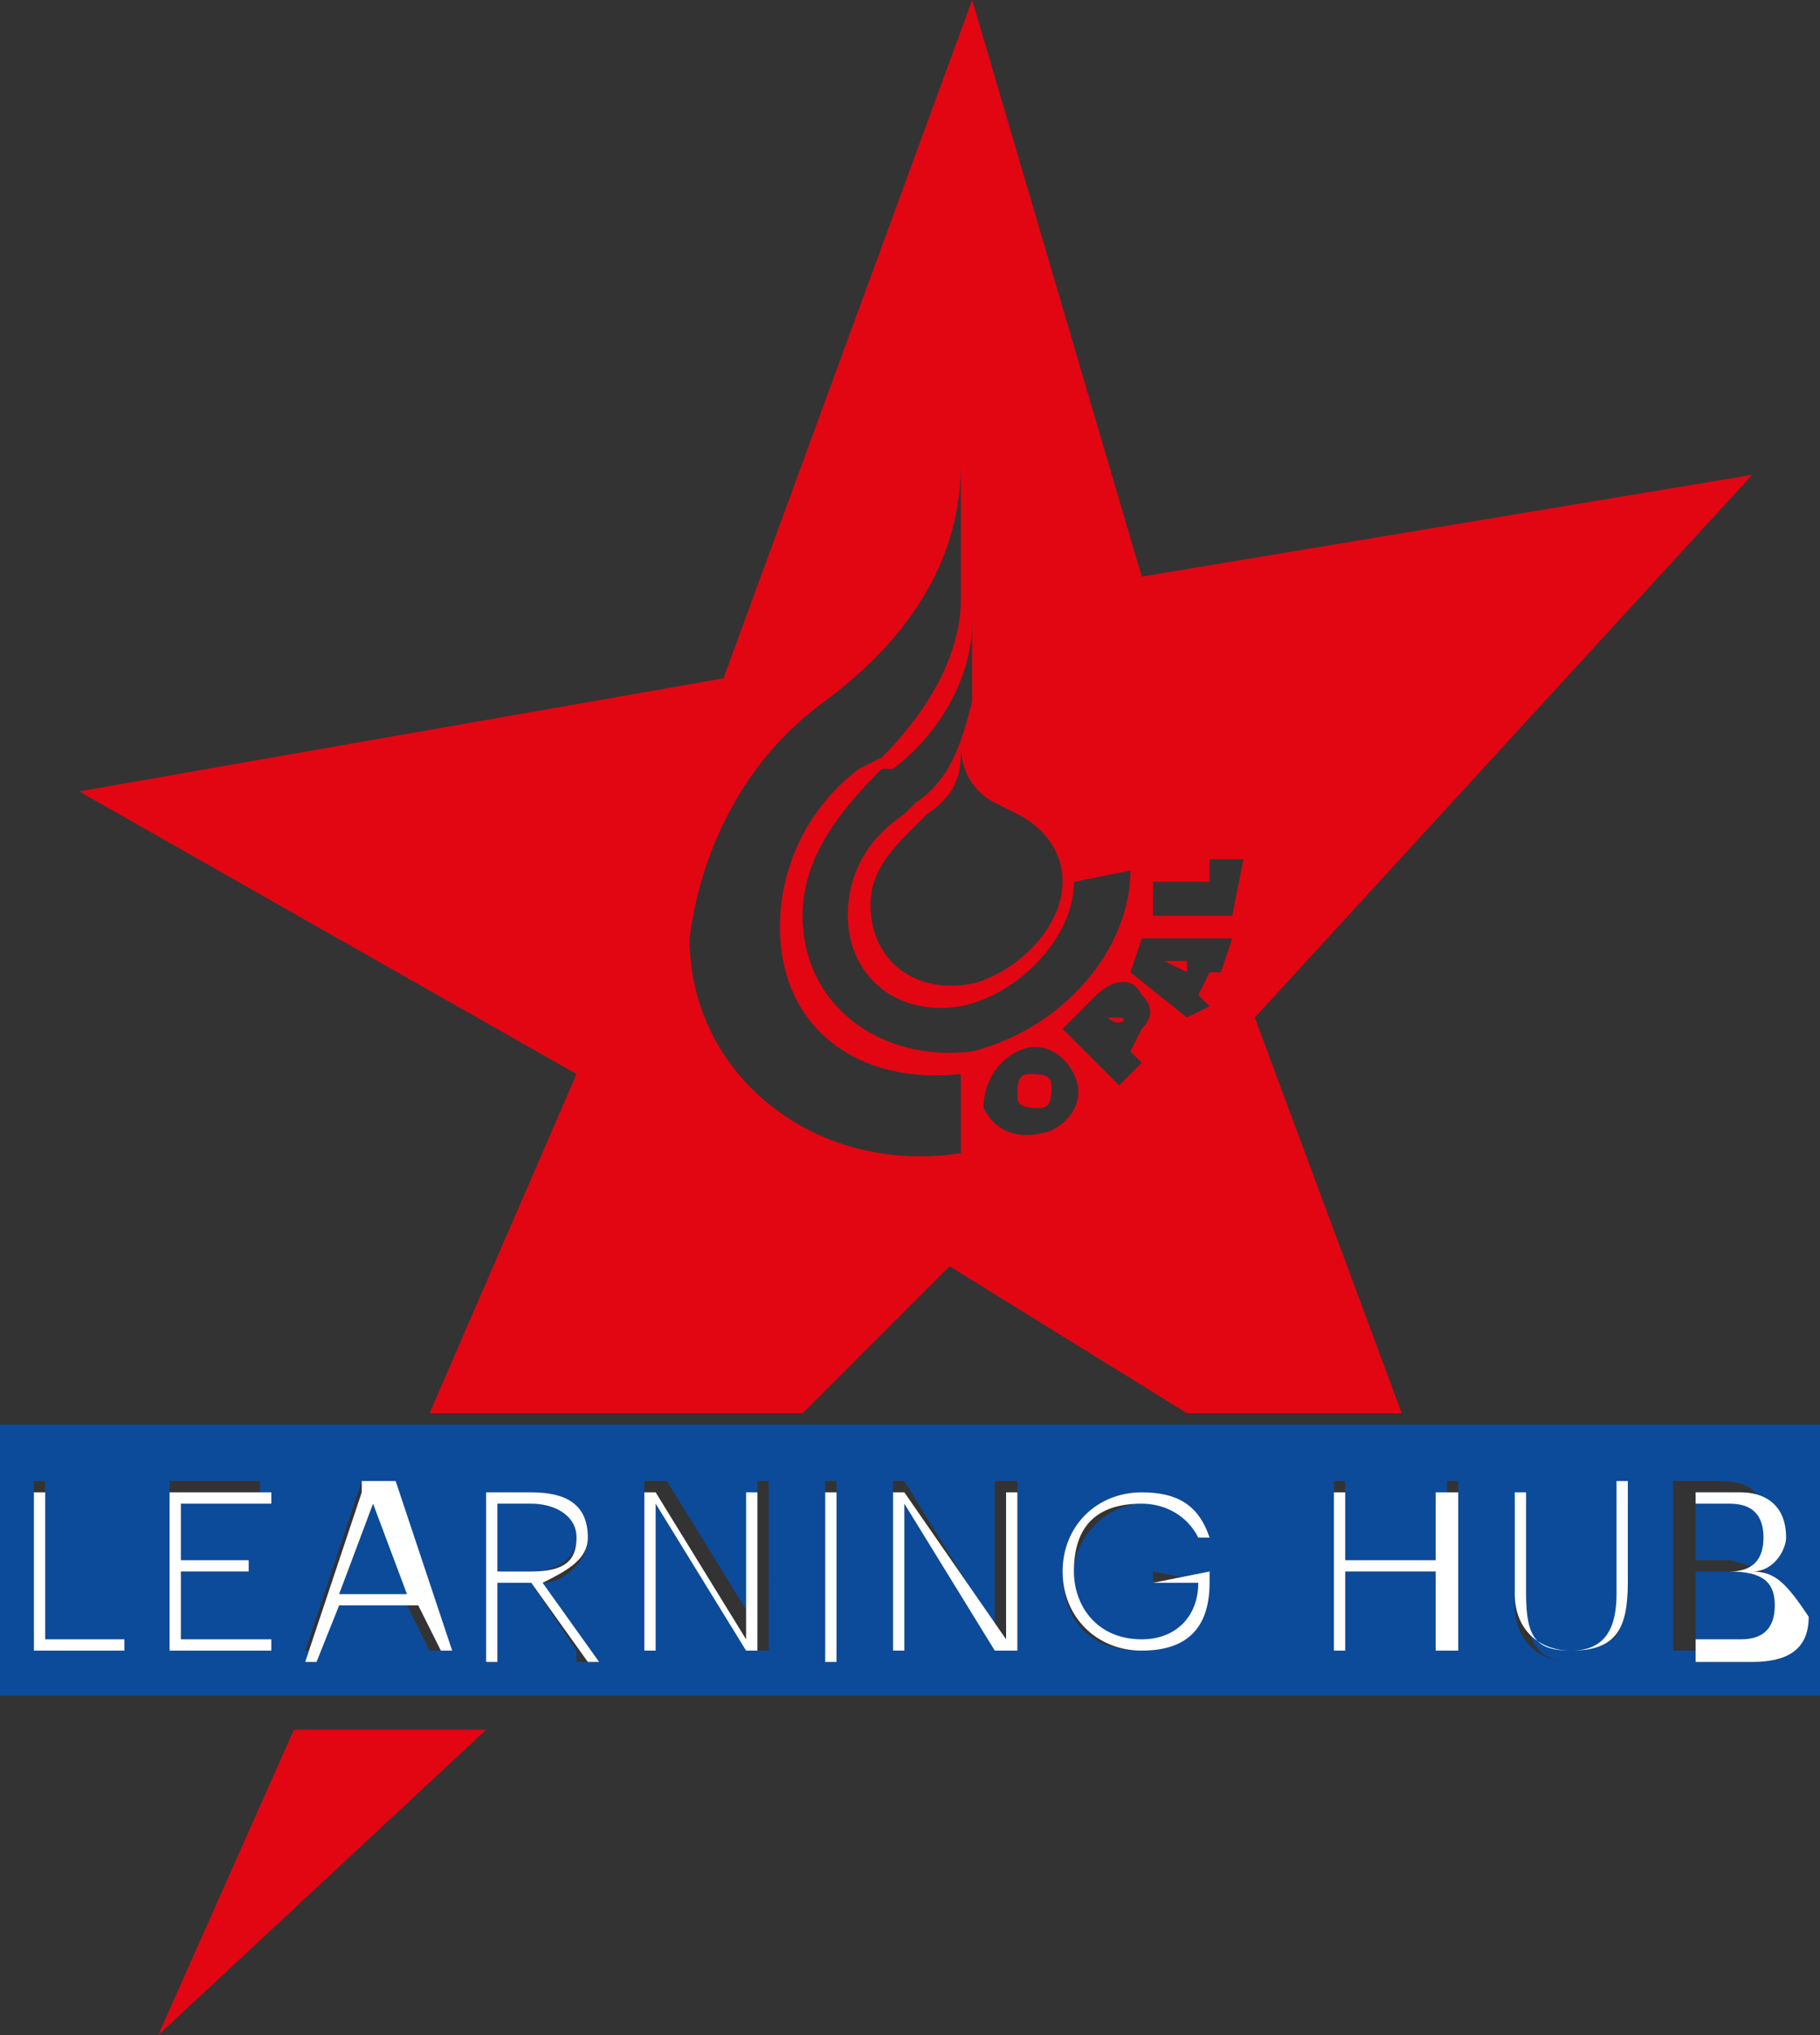 <?xml version="1.0" encoding="utf-8"?>
<!-- Generator: Adobe Illustrator 27.1.1, SVG Export Plug-In . SVG Version: 6.00 Build 0)  -->
<svg version="1.1" id="Layer_1" xmlns="http://www.w3.org/2000/svg" xmlns:xlink="http://www.w3.org/1999/xlink" x="0px" y="0px"
	 width="16.1px" height="18px" viewBox="0 0 16.1 18" style="enable-background:new 0 0 16.1 18;" xml:space="preserve">
<rect x="0" y="0" width="16.1" height="18" fill="#333333" stroke="none"/>
<style type="text/css">
	.st0{fill:none;}
	.st1{fill:#0C4B9A;}
	.st2{fill:#FFFFFF;}
	.st3{fill:none;stroke:#FFFFFF;stroke-width:0;stroke-linecap:round;stroke-linejoin:round;}
	.st4{fill:#E20613;}
</style>
<g>
	<path class="st0" d="M10.5,9l0.1-0.3l-0.1-0.1l0.1-0.2l0.1,0l0.1-0.3l-0.8,0L10,8.6L10.5,9z M10.2,8.5C10.3,8.5,10.3,8.5,10.2,8.5
		l0.2,0l-0.1,0.1L10.2,8.5L10.2,8.5z"/>
	<path class="st0" d="M8.3,7.2L8.1,7.3C7.9,7.5,7.7,7.8,7.7,8c0,0.4,0.4,0.7,0.8,0.7C9,8.6,9.4,8.2,9.4,7.8c0-0.3-0.2-0.5-0.4-0.6
		L8.8,7.1C8.6,7,8.5,6.8,8.5,6.6C8.5,6.8,8.5,7,8.3,7.2z"/>
	<path class="st0" d="M7.8,6.8L7.8,6.8C7.4,7.2,7.1,7.6,7.1,8.1c0,0.7,0.6,1.3,1.4,1.1C9.3,9.1,10,8.4,10,7.7L9.5,7.8
		c0,0.5-0.4,1-1,1.1c-0.5,0.1-1-0.3-1-0.8c0-0.3,0.2-0.6,0.4-0.8l0.1-0.1c0.3-0.2,0.4-0.5,0.4-0.8l0-0.7C8.5,6.1,8.3,6.5,7.8,6.8z"
		/>
	<path class="st0" d="M8.5,10.1V9.5C7.6,9.6,6.9,9,6.9,8.2c0-0.5,0.3-1,0.7-1.4l0.2-0.1c0.4-0.3,0.7-0.9,0.7-1.4l0-1.2
		c0,0.8-0.4,1.6-1.1,2.1L7.3,6.2C6.6,6.7,6.2,7.5,6.2,8.3C6.2,9.5,7.2,10.3,8.5,10.1z"/>
	<polygon class="st0" points="11,7.6 10.8,7.6 10.7,7.8 10.2,7.8 10.2,8.1 10.9,8.1 	"/>
	<path class="st0" d="M9,9.3C8.8,9.4,8.7,9.6,8.7,9.8C8.8,10,9,10.1,9.3,10c0.2-0.1,0.4-0.3,0.3-0.5C9.5,9.3,9.3,9.2,9,9.3z
		 M9.2,9.8C9.1,9.8,9,9.8,9,9.7c0-0.1,0-0.2,0.1-0.2c0.1,0,0.2,0,0.2,0.1C9.3,9.7,9.3,9.7,9.2,9.8z"/>
	<path class="st0" d="M10.1,8.8c-0.1-0.1-0.3-0.1-0.4,0L9.4,9.1l0.5,0.5l0.2-0.2L10,9.3l0.1-0.1C10.2,9.1,10.2,8.9,10.1,8.8z
		 M9.9,9.1L9.9,9.1L9.8,9.1L9.9,9.1C9.8,9,9.9,9,9.9,9C9.9,9.1,9.9,9.1,9.9,9.1z"/>
	<polygon class="st1" points="3,14.1 3.6,14.1 3.3,13.3 	"/>
	<path class="st1" d="M15.6,13.5L15.6,13.5c0-0.2-0.1-0.3-0.3-0.3H15v0.6h0.3C15.5,13.8,15.6,13.7,15.6,13.5z"/>
	<path class="st1" d="M15.3,13.9H15v0.6h0.4v0c0.2,0,0.3-0.1,0.3-0.3v0C15.7,14,15.6,13.9,15.3,13.9z"/>
	<path class="st1" d="M5.1,13.6L5.1,13.6c0-0.2-0.2-0.3-0.4-0.3H4.4v0.6h0.3C4.9,13.9,5.1,13.8,5.1,13.6z"/>
	<path class="st1" d="M0,12.6v2.4h16.1v-2.4H0z M1.1,14.6H0.3v-1.5h0.1v1.4L1.1,14.6L1.1,14.6z M2.4,14.6H1.5v-1.5h0.8v0.1H1.6v0.6
		h0.6v0.1H1.6v0.6L2.4,14.6L2.4,14.6z M3.8,14.6l-0.2-0.4H3l-0.2,0.4H2.7l0.5-1.5h0.2l0.5,1.5H3.8z M5.1,14.6L4.7,14H4.4v0.7H4.3
		v-1.5h0h0.4c0.3,0,0.5,0.1,0.5,0.4v0c0,0.2-0.2,0.4-0.4,0.4l0.5,0.7H5.1z M6.7,14.6H6.6l-0.8-1.3v1.3H5.7v-1.5h0.2l0.8,1.3v-1.3
		h0.1V14.6z M7.4,14.6H7.3v-1.5h0.1V14.6z M9,14.6H8.8L8,13.3v1.3H7.9v-1.5H8l0.8,1.3v-1.3H9V14.6z M10.7,14c0,0.4-0.3,0.6-0.6,0.6
		c-0.5,0-0.7-0.3-0.7-0.7v0c0-0.4,0.3-0.7,0.7-0.7c0.3,0,0.5,0.1,0.6,0.4h-0.1c-0.1-0.2-0.2-0.3-0.5-0.3c-0.3,0-0.6,0.3-0.6,0.6v0
		c0,0.4,0.2,0.6,0.6,0.6c0.3,0,0.5-0.2,0.5-0.5v0h-0.4v-0.1L10.7,14L10.7,14z M12.9,14.6h-0.1v-0.7h-0.9v0.7h-0.1v-1.5h0h0h0.1v0.7
		h0.9v-0.7h0.1V14.6z M14.4,14.1c0,0.3-0.2,0.6-0.5,0.6c-0.3,0-0.5-0.2-0.5-0.5v-0.9h0.1v0.9c0,0.3,0.1,0.5,0.4,0.5
		c0.3,0,0.4-0.1,0.4-0.5v-0.9h0.1V14.1z M15.8,14.2c0,0.3-0.2,0.4-0.5,0.4h-0.5v-1.5h0h0.4c0.3,0,0.4,0.1,0.4,0.4v0
		c0,0.2-0.1,0.3-0.3,0.3C15.7,13.9,15.8,14,15.8,14.2L15.8,14.2z"/>
	<polygon class="st2" points="0.4,13.2 0.3,13.2 0.3,14.6 1.1,14.6 1.1,14.5 0.4,14.5 	"/>
	<polygon class="st2" points="1.6,13.9 2.2,13.9 2.2,13.8 1.6,13.8 1.6,13.3 2.4,13.3 2.4,13.2 1.5,13.2 1.5,14.6 2.4,14.6 
		2.4,14.5 1.6,14.5 	"/>
	<path class="st2" d="M3.2,13.2l-0.5,1.5h0.1L3,14.2h0.7l0.2,0.4h0.1l-0.5-1.5H3.2z M3,14.1l0.3-0.8l0.3,0.8H3z"/>
	<path class="st2" d="M5.2,13.6L5.2,13.6c0-0.3-0.2-0.4-0.5-0.4H4.3h0v1.5h0.1V14h0.3l0.5,0.7h0.1l-0.5-0.7
		C5,13.9,5.2,13.8,5.2,13.6z M4.4,13.9v-0.6h0.3c0.2,0,0.4,0.1,0.4,0.3v0c0,0.2-0.1,0.3-0.4,0.3H4.4z"/>
	<polygon class="st2" points="6.6,14.5 5.8,13.2 5.7,13.2 5.7,14.6 5.8,14.6 5.8,13.3 6.6,14.6 6.7,14.6 6.7,13.2 6.6,13.2 	"/>
	<rect x="7.3" y="13.2" class="st2" width="0.1" height="1.5"/>
	<polygon class="st2" points="8.9,14.5 8,13.2 7.9,13.2 7.9,14.6 8,14.6 8,13.3 8.8,14.6 9,14.6 9,13.2 8.9,13.2 	"/>
	<path class="st2" d="M10.2,14h0.4v0c0,0.3-0.2,0.5-0.5,0.5c-0.4,0-0.6-0.3-0.6-0.6v0c0-0.4,0.2-0.6,0.6-0.6c0.2,0,0.4,0.1,0.5,0.3
		h0.1c-0.1-0.3-0.3-0.4-0.6-0.4c-0.4,0-0.7,0.3-0.7,0.7v0c0,0.4,0.3,0.7,0.7,0.7c0.4,0,0.6-0.2,0.6-0.6v-0.1L10.2,14L10.2,14z"/>
	<line class="st3" x1="11.8" y1="13.2" x2="11.8" y2="13.2"/>
	<polygon class="st2" points="12.7,13.8 11.9,13.8 11.9,13.2 11.8,13.2 11.8,14.6 11.9,14.6 11.9,13.9 12.7,13.9 12.7,14.6 
		12.9,14.6 12.9,13.2 12.7,13.2 	"/>
	<path class="st2" d="M14.3,14.1c0,0.3-0.1,0.5-0.4,0.5c-0.3,0-0.4-0.1-0.4-0.5v-0.9h-0.1v0.9c0,0.3,0.2,0.5,0.5,0.5
		c0.4,0,0.5-0.2,0.5-0.6v-0.9h-0.1V14.1z"/>
	<path class="st2" d="M15.5,13.9c0.2,0,0.3-0.2,0.3-0.3v0c0-0.3-0.2-0.4-0.4-0.4h-0.4h0v1.5h0.5c0.3,0,0.5-0.1,0.5-0.4v0
		C15.8,14,15.7,13.9,15.5,13.9z M15,13.3h0.3c0.2,0,0.3,0.1,0.3,0.3v0c0,0.2-0.1,0.3-0.3,0.3H15V13.3z M15.7,14.2
		c0,0.2-0.1,0.3-0.3,0.3v0H15v-0.6h0.3C15.6,13.9,15.7,14,15.7,14.2L15.7,14.2z"/>
	<path class="st4" d="M10.5,8.5l-0.1,0c0,0-0.1,0-0.1,0v0l0.2,0.1L10.5,8.5z"/>
	<path class="st4" d="M9.1,9.5C9,9.5,9,9.6,9,9.7c0,0.1,0.1,0.1,0.2,0.1c0.1,0,0.1-0.1,0.1-0.2C9.3,9.5,9.2,9.5,9.1,9.5z"/>
	<path class="st4" d="M9.8,9L9.8,9l0.1,0.1L9.8,9c0.1,0.1,0.2,0,0.1,0C9.9,9,9.8,9,9.8,9z"/>
	<path class="st4" d="M3.8,12.5h3.3l1.3-1.3l2.1,1.3h1.9L11.1,9l4.4-4.8l-5.4,0.9L8.6,0L6.4,6L0.7,7l4.4,2.5L3.8,12.5z M9.3,10
		C9,10.1,8.8,10,8.7,9.8C8.7,9.6,8.8,9.4,9,9.3c0.2-0.1,0.4,0,0.5,0.2C9.6,9.7,9.5,9.9,9.3,10z M10.1,9.4L9.9,9.6L9.4,9.1l0.3-0.3
		c0.1-0.1,0.3-0.2,0.4,0c0.1,0.1,0.1,0.2,0,0.3L10,9.3L10.1,9.4z M10.2,7.8h0.5l0-0.2H11l-0.1,0.5h-0.7L10.2,7.8z M10.1,8.3l0.8,0
		l-0.1,0.3l-0.1,0l-0.1,0.2l0.1,0.1L10.5,9L10,8.6L10.1,8.3z M8.8,7.1L9,7.2c0.2,0.1,0.4,0.3,0.4,0.6c0,0.4-0.4,0.8-0.8,0.9
		C8.1,8.8,7.7,8.5,7.7,8c0-0.3,0.2-0.5,0.4-0.7l0.1-0.1C8.5,7,8.5,6.8,8.5,6.6C8.5,6.8,8.6,7,8.8,7.1z M8.1,7.1L8,7.2
		C7.7,7.4,7.5,7.7,7.5,8.1c0,0.5,0.4,0.9,1,0.8c0.5-0.1,1-0.6,1-1.1L10,7.7c0,0.7-0.6,1.4-1.4,1.6C7.8,9.4,7.1,8.9,7.1,8.1
		c0-0.5,0.3-0.9,0.7-1.3l0.1,0c0.4-0.3,0.7-0.8,0.7-1.3l0,0.7C8.5,6.6,8.4,6.9,8.1,7.1z M7.3,6.2L7.3,6.2c0.8-0.6,1.2-1.3,1.2-2.1
		l0,1.2c0,0.5-0.3,1-0.7,1.4L7.6,6.8C7.2,7.1,6.9,7.6,6.9,8.2c0,0.9,0.7,1.4,1.6,1.3v0.7c-1.3,0.2-2.4-0.7-2.4-1.9
		C6.2,7.5,6.6,6.7,7.3,6.2z"/>
	<polygon class="st4" points="1.4,18 4.3,15.3 2.6,15.3 	"/>
</g>
</svg>
